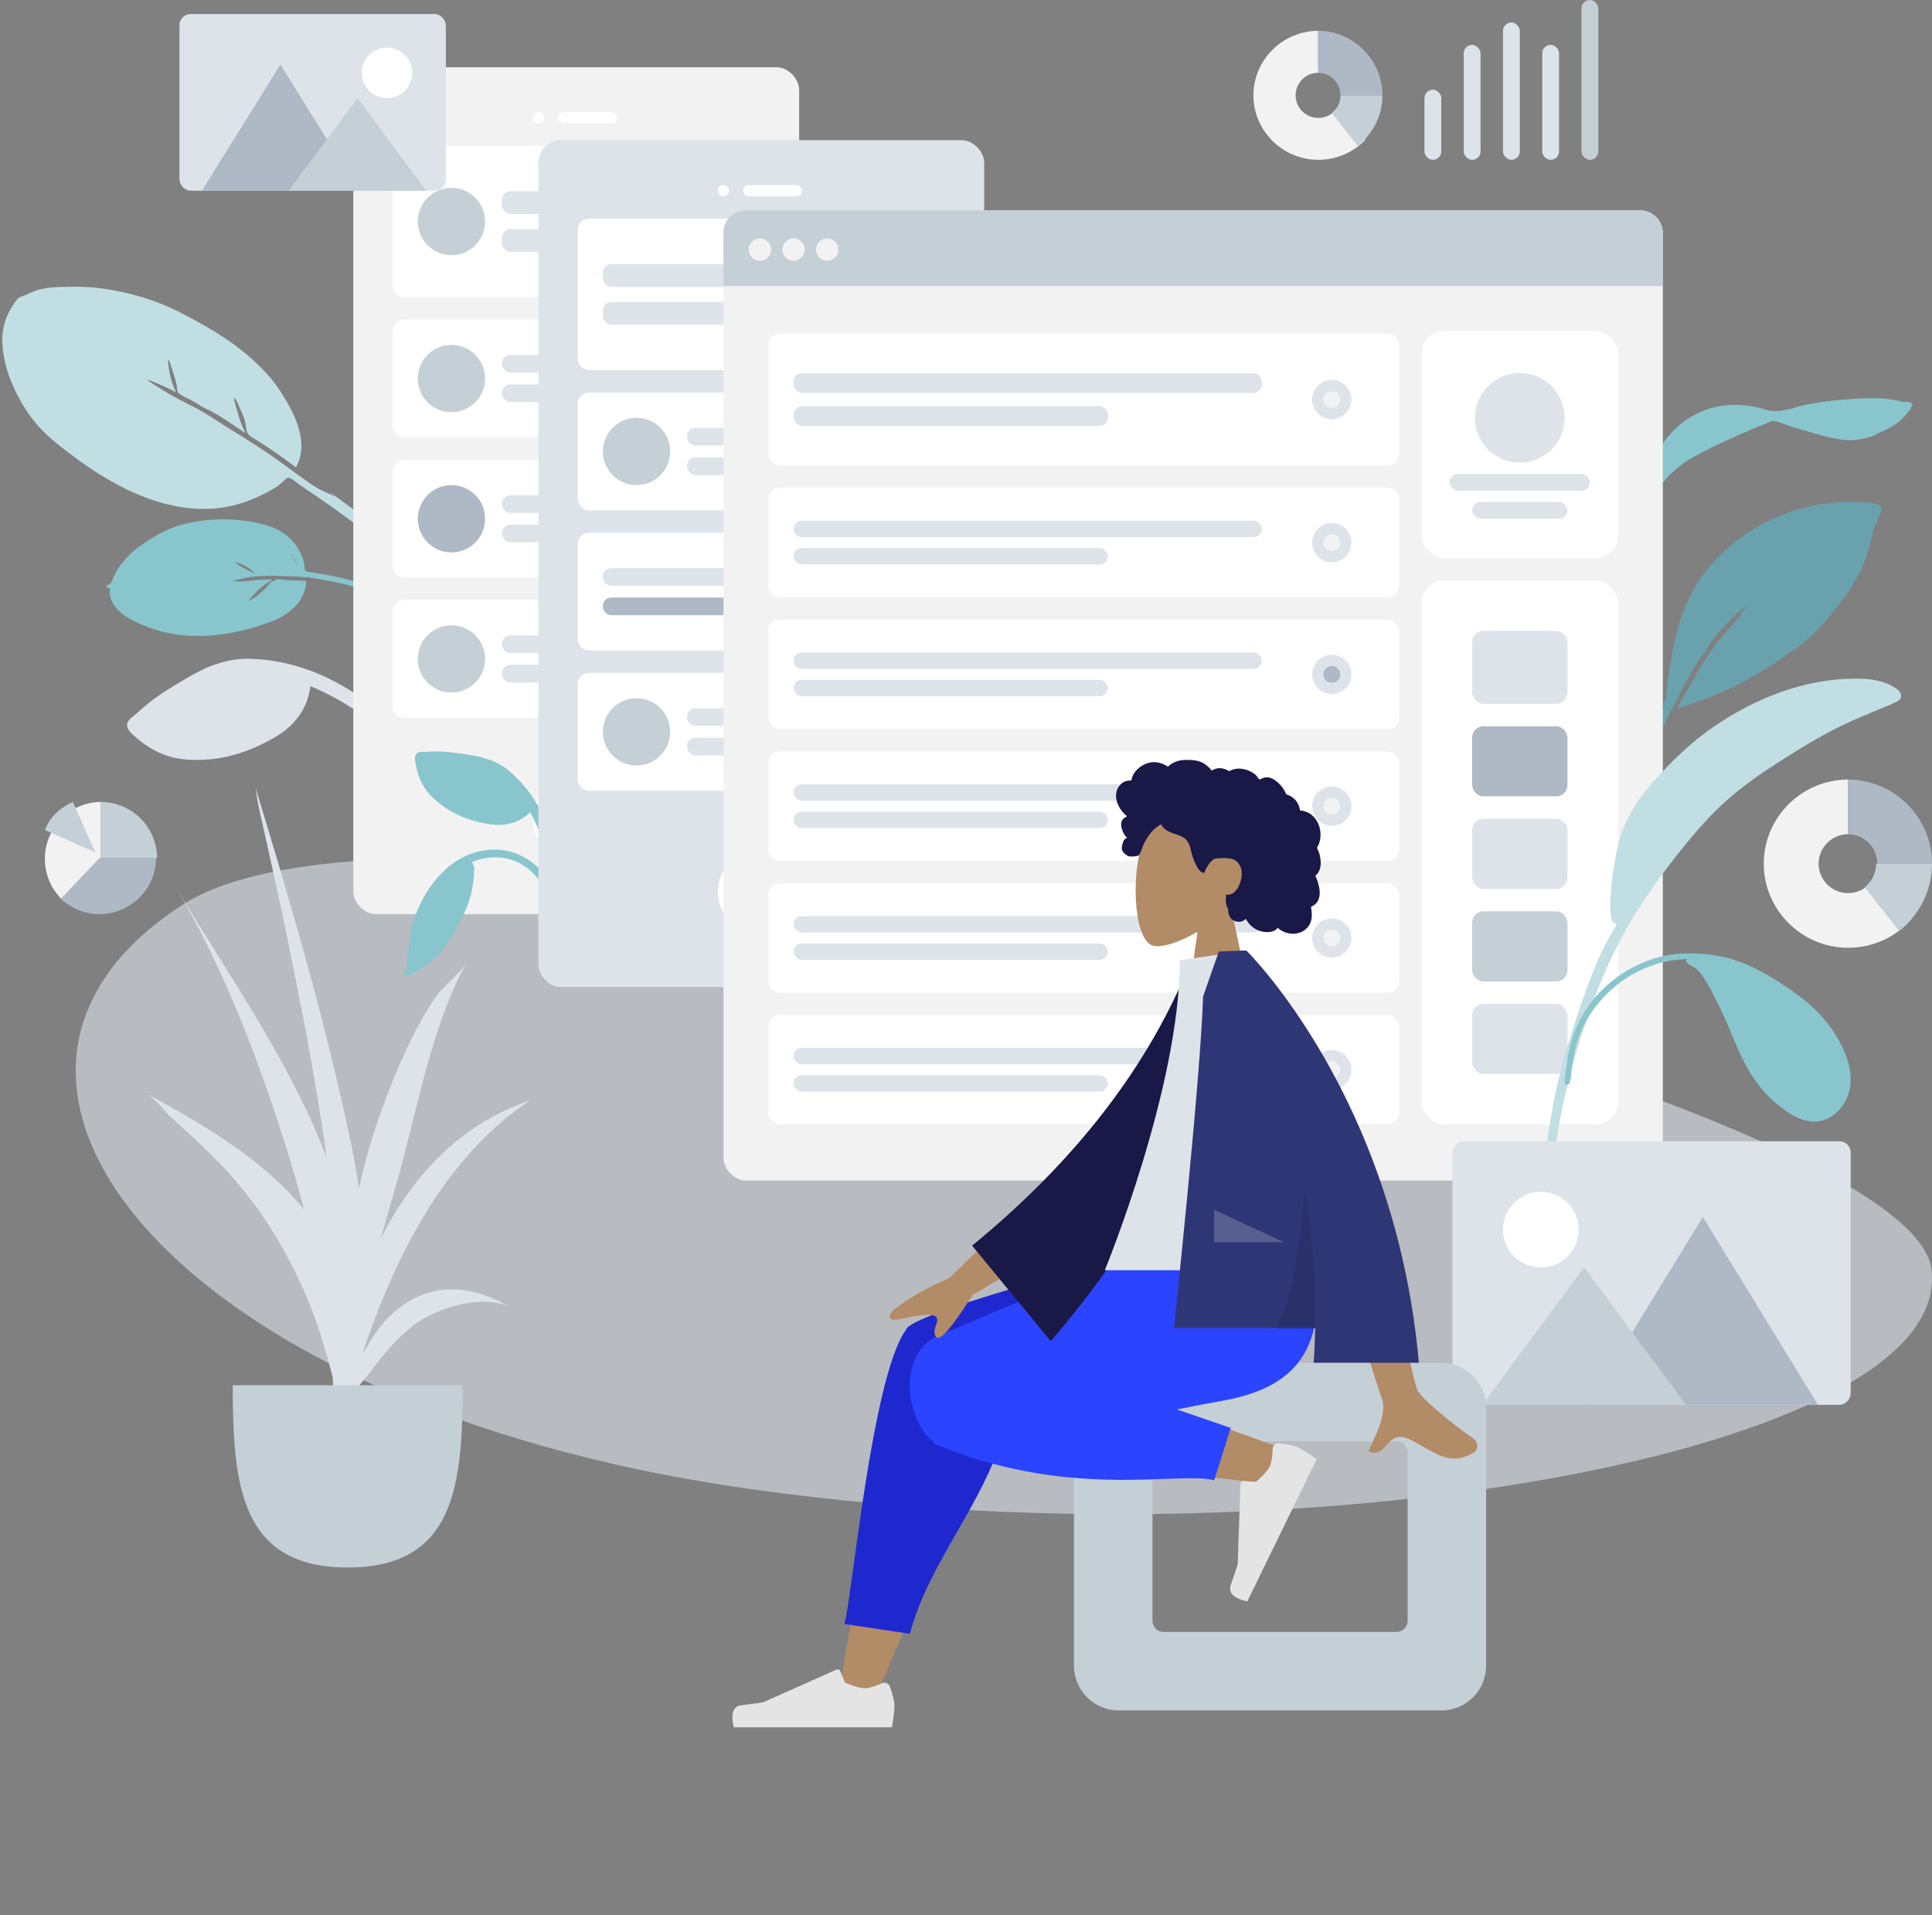 <svg width="689" height="683" viewBox="0 0 689 683" fill="none" xmlns="http://www.w3.org/2000/svg">
<rect x="0" y="0" width="689" height="683" fill="#808080" stroke="none"/>
<path fill-rule="evenodd" clip-rule="evenodd" d="M678.225 143.334C677.692 142.946 676.426 142.809 675.838 142.692C673.39 142.21 670.869 142 668.374 142C660.681 142.012 652.863 142.767 645.298 144.074C640.494 144.903 634.687 147.696 629.909 146.179C621.585 143.537 613.172 143.667 605.274 147.439C598.053 150.888 592.572 157.439 589.373 164.517C588.89 165.586 586.932 169.519 586.378 172.17C586.141 172.712 585.913 173.257 585.708 173.811C585.126 175.384 584.603 176.984 584.118 178.588C583.91 179.272 583.389 180.782 584.008 181.074C583.019 182.901 582.141 184.783 581.411 186.726C579.286 192.378 576.962 198.578 576.215 204.568C575.939 206.786 575.928 209.017 576.185 211.239C576.312 212.338 576.26 214.546 577.004 215.382C578.585 217.154 579.396 214.673 579.218 213.491C577.858 204.485 580.485 196.027 583.598 187.561C585.612 182.087 588.92 177.078 592.626 172.543C595.625 168.871 598.842 165.98 602.953 163.546C607.981 160.569 613.356 158.163 618.681 155.749C622.184 154.161 625.691 152.615 629.291 151.247C630.092 150.942 631.351 150.161 632.239 150.158C634.116 150.152 636.777 151.537 638.59 152.052C644.554 153.748 650.594 155.919 656.758 156.785C660.712 157.341 664.416 156.715 668.113 155.398C668.491 155.264 669.125 154.918 669.901 154.424C672.646 153.368 675.243 152.039 677.504 150.121C678.806 149.017 679.989 147.589 681.067 146.282C681.389 145.892 681.532 145.444 681.537 145.018C681.781 144.891 681.943 144.741 681.98 144.567C682.249 143.281 679.796 143.258 678.225 143.334" fill="#89C5CC"/>
<path fill-rule="evenodd" clip-rule="evenodd" d="M53.273 250.541C51.764 251.763 50.284 253.011 48.84 254.31C47.739 255.3 45.791 256.485 45.396 257.985C44.985 259.544 46.282 261.003 47.306 261.945C52.723 266.929 58.823 270.298 66.329 270.859C77.887 271.722 87.946 268.77 97.974 262.963C105.018 258.883 109.684 252.849 110.703 244.701C119.092 248.187 127.205 252.993 134.1 258.891C137.502 261.801 140.432 265.025 143.142 268.599C144.878 270.889 146.557 273.215 148.115 275.631C148.792 276.68 149.481 278.542 150.599 279.146C151.912 279.856 153.499 278.743 153.434 277.284C153.379 276.069 152.068 274.66 151.454 273.667C150.436 272.018 149.402 270.379 148.313 268.776C146.551 266.179 144.73 263.62 142.744 261.19C138.28 255.73 132.601 251.221 126.714 247.375C115.42 239.997 103.025 235.349 89.283 234.955C80.833 234.713 73.725 237.6 66.499 241.911C62 244.595 57.356 247.235 53.273 250.541" fill="#DDE3E9"/>
<path fill-rule="evenodd" clip-rule="evenodd" d="M162.883 214.856C154.077 205.787 145.241 196.832 135.403 188.847C129.605 184.141 123.495 179.863 117.511 175.401C118.201 176.006 118.878 176.628 119.539 177.266C117.671 175.998 115.226 175.281 113.246 174.107C111.037 172.798 108.925 171.301 106.854 169.791C102.811 166.845 98.829 163.843 94.673 161.051C90.043 157.94 85.245 155.066 80.536 152.072C76.539 149.532 72.494 146.751 68.219 144.674C65.888 143.542 63.553 142.201 61.213 141.02C60.43 140.625 52.484 135.608 52.504 135.593C52.943 135.262 56.942 137.14 57.56 137.393C59.366 138.131 61.094 139.013 62.83 139.893C61.877 138.013 61.123 136.038 60.712 133.958C60.585 133.317 59.569 128.644 60.089 128.252C60.349 128.057 62.883 136.416 63.013 137.22C63.119 137.872 63.103 138.812 63.317 139.431C63.662 140.429 63.645 140.127 64.405 140.69C65.798 141.721 67.647 142.365 69.154 143.227C69.968 143.68 72.485 145.48 74.001 145.993C78.588 148.221 83.238 151.649 87.597 154.495C86.453 152.345 85.582 150.097 84.948 147.741C84.797 147.182 83.168 142.165 83.563 141.867C84.007 141.532 87.112 149.195 87.296 149.92C87.637 151.268 87.708 152.768 88.136 154.079C88.605 155.518 90.07 156.028 91.39 156.867C96.248 159.953 100.938 163.232 105.55 166.662C110.583 157.711 104.78 146.903 99.889 139.393C96.364 133.98 91.619 129.34 86.608 125.289C79.92 119.882 72.269 115.563 64.627 111.612C55.723 107.009 46.099 104.156 36.093 102.839C30.86 102.149 25.507 102.169 20.221 102.39C17.639 102.498 15.16 102.84 12.686 103.682C11.57 104.062 10.492 104.541 9.442 105.077C8.644 105.484 6.713 105.914 6.255 106.521C2.477 111.438 0.545 116.337 0.84 122.515C1.119 128.363 2.966 134.214 5.472 139.431C8.264 145.24 11.854 150.512 16.55 154.936C20.132 158.312 24.137 161.25 28.116 164.15C42.267 174.463 60.208 183.433 78.536 181.128C84.469 180.383 90.112 178.308 95.385 175.489C96.628 174.824 97.863 174.152 99.036 173.368C99.827 172.839 101.941 170.456 102.736 170.37C103.827 170.251 106.175 172.469 107.198 173.144C114.972 178.275 122.542 183.685 129.953 189.313C137.839 195.301 145.337 201.697 152.615 208.393C155.71 211.242 158.786 214.096 161.791 217.04C162.491 217.725 164.202 220.247 165.471 220.361C166.273 220.434 166.814 219.749 166.7 219.006C166.501 217.715 163.785 215.784 162.883 214.856" fill="#C1DEE2"/>
<path fill-rule="evenodd" clip-rule="evenodd" d="M668.98 179.66C665.57 178.915 661.803 178.972 658.329 179.033C639.695 179.287 621.397 188.109 609.489 202.205C599.351 214.205 596.563 229.125 594.56 244.207C594.362 245.704 594.277 247.192 594.165 248.693C594.141 249.015 594.105 249.302 594.066 249.573C593.279 250.277 592.865 251.098 593.332 252C591.597 255.797 590.129 259.69 588.869 263.706C585.162 275.526 581.392 287.571 583.714 300C584.257 293.16 585.399 286.166 586.764 279.438C586.842 279.052 586.927 278.669 587.015 278.287C587.025 278.247 587.033 278.206 587.042 278.166C587.525 276.106 588.153 274.108 588.917 272.141C588.925 272.119 588.933 272.098 588.941 272.077C589.042 271.818 589.149 271.56 589.255 271.303C589.474 270.77 589.699 270.238 589.937 269.709C590.018 269.528 590.095 269.346 590.17 269.163C591.282 266.437 591.751 263.365 592.748 260.545C592.986 259.904 593.235 259.265 593.496 258.629C593.512 258.592 593.527 258.555 593.543 258.518C594.249 256.807 595.028 255.118 595.853 253.446C596.301 253.11 596.54 252.274 596.927 251.515C597.006 251.365 597.631 250.368 597.817 249.793C598.303 248.854 598.786 247.915 599.275 246.977C599.261 246.983 599.246 246.988 599.231 246.994C599.72 246.093 600.211 245.197 600.698 244.304C600.805 244.108 600.913 243.912 601.021 243.715C601.196 243.402 601.371 243.089 601.545 242.777C603.177 239.856 604.908 236.994 606.705 234.167C607.347 233.158 608.879 231.711 609.173 230.579C609.184 230.536 609.186 230.497 609.193 230.457C613.093 224.979 617.582 219.927 622.967 215.924C622.316 216.628 620.932 219.015 620.567 219.488C619.447 220.935 618.232 222.282 617.013 223.646C614.828 226.089 612.696 228.609 610.801 231.274C607.335 236.148 604.346 241.277 601.519 246.51C601.493 246.54 601.463 246.569 601.438 246.601C600.017 248.352 599.123 250.998 598.101 253.001C602.147 251.127 606.622 249.906 610.774 248.242C614.916 246.583 618.944 244.735 622.834 242.566C628.003 239.682 633.366 236.427 638.25 232.743C643.847 229.271 648.551 224.492 652.703 219.477C657.615 213.543 662.117 207.558 664.901 200.353C666.269 196.813 667.345 193.121 667.983 189.386C668.011 189.224 668.046 189.047 668.085 188.864C668.738 187.574 669.321 186.255 669.811 184.906C670.588 182.766 672.425 180.412 668.98 179.66" fill="#69A1AC"/>
<path fill-rule="evenodd" clip-rule="evenodd" d="M91.008 204.729C89.94 203.572 88.74 202.528 87.331 201.783C86.974 201.595 84.321 200.335 84.148 200.611C83.745 201.255 90.688 204.359 91.008 204.729M103.59 197C103.581 197.049 104.501 198.61 104.752 199.09C105.285 200.111 105.777 201.151 106.24 202.194C105.555 200.353 104.85 198.645 103.59 197M39.245 209.709C38.359 209.994 37.294 208.869 38.443 208.592C39.373 208.37 39.327 208.318 39.745 207.568C40.084 206.96 40.293 206.218 40.591 205.58C41.222 204.226 41.938 202.934 42.817 201.724C44.7 199.13 46.995 196.895 49.569 195.011C54.061 191.725 59.098 188.72 64.441 187.211C72.936 184.811 82.605 184.663 91.113 186.327C96.382 187.357 101.198 189.149 104.697 193.392C106.446 195.512 107.819 197.996 108.419 200.731C108.576 201.446 108.546 202.241 108.742 202.941C109.044 204.018 108.911 203.731 110.17 203.94C111.544 204.169 112.917 204.402 114.29 204.64C117.885 205.262 121.501 205.922 125.004 206.931C126.157 207.263 127.284 207.669 128.386 208.14C129.219 208.496 132.536 209.615 132.939 210.697C133.61 212.498 131.362 211.682 130.663 211.289C130.051 210.946 129.423 210.625 128.786 210.33C127.181 209.588 125.509 209.013 123.799 208.556C121.951 208.062 120.066 207.693 118.187 207.323C116.436 206.979 114.678 206.666 112.917 206.366C111.939 206.2 110.961 206.038 109.982 205.877C109.647 205.821 109.058 205.532 109.102 205.967C107.044 205.57 104.819 205.627 102.723 205.518C100.156 205.384 97.579 205.274 95.003 205.354C93.145 205.412 91.285 205.534 89.437 205.784C88.357 205.93 87.294 206.143 86.234 206.413C85.652 206.562 83.357 206.877 83.04 207.384C83.176 207.166 85.709 207.378 86.032 207.365C87.322 207.317 88.601 207.189 89.886 207.046C92.271 206.779 94.656 206.64 97.048 206.66C97.039 207.08 95.405 207.828 95.006 208.106C94.112 208.731 93.255 209.411 92.456 210.158C91.049 211.473 89.363 213.102 88.389 214.661C88.677 214.201 90.092 213.604 90.594 213.253C91.399 212.691 92.188 212.091 92.934 211.45C93.622 210.858 94.265 210.218 94.897 209.565C95.529 208.912 96.386 207.553 97.217 207.118C97.267 207.091 97.629 207.377 97.834 207.28C98.042 207.182 98.3 206.692 98.353 206.672C99.125 206.374 100.593 206.745 101.406 206.783C103.513 206.88 105.619 207.007 107.724 207.123C108.377 207.159 108.931 207.01 109.178 207.491C109.44 208.005 108.959 209.354 108.822 209.913C108.314 211.989 107.413 213.85 105.993 215.459C103.335 218.472 100.056 220.48 96.353 221.824C82.169 226.97 67.078 229.031 52.898 223.678C47.028 221.461 38.187 217.501 39.245 209.709" fill="#89C5CC"/>
<g opacity="0.6">
<path fill-rule="evenodd" clip-rule="evenodd" d="M688.711 452.152C698.361 517.476 464.337 560.085 262.908 530.349C61.478 500.614 -30.928 384.493 65.191 322.62C161.31 260.746 679.061 386.828 688.711 452.152Z" fill="#DDE3E9"/>
</g>
<rect x="126" y="24" width="159" height="302" rx="8" fill="#F2F2F2"/>
<path fill-rule="evenodd" clip-rule="evenodd" d="M205 307C213.284 307 220 300.284 220 292C220 283.716 213.284 277 205 277C196.716 277 190 283.716 190 292C190 300.284 196.716 307 205 307Z" fill="white"/>
<path fill-rule="evenodd" clip-rule="evenodd" d="M192 44C193.105 44 194 43.105 194 42C194 40.895 193.105 40 192 40C190.895 40 190 40.895 190 42C190 43.105 190.895 44 192 44Z" fill="white"/>
<rect x="199" y="40" width="21" height="4" rx="2" fill="white"/>
<rect x="140" y="52" width="131" height="54" rx="4" fill="white"/>
<g clip-path="url(#clip0)">
<rect x="179" y="68.2" width="73" height="8.1" rx="3" fill="#DDE3E9"/>
<rect x="179" y="81.7" width="49" height="8.1" rx="3" fill="#DDE3E9"/>
</g>
<path fill-rule="evenodd" clip-rule="evenodd" d="M161 91C167.627 91 173 85.627 173 79C173 72.373 167.627 67 161 67C154.373 67 149 72.373 149 79C149 85.627 154.373 91 161 91Z" fill="#C5CFD6"/>
<rect x="140" y="114" width="131" height="42" rx="4" fill="white"/>
<g clip-path="url(#clip1)">
<rect x="179" y="126.6" width="73" height="6.3" rx="3" fill="#DDE3E9"/>
<rect x="179" y="137.1" width="49" height="6.3" rx="3" fill="#DDE3E9"/>
</g>
<path fill-rule="evenodd" clip-rule="evenodd" d="M161 147C167.627 147 173 141.627 173 135C173 128.373 167.627 123 161 123C154.373 123 149 128.373 149 135C149 141.627 154.373 147 161 147Z" fill="#C5CFD6"/>
<rect x="140" y="164" width="131" height="42" rx="4" fill="white"/>
<g clip-path="url(#clip2)">
<rect x="179" y="176.6" width="73" height="6.3" rx="3" fill="#DDE3E9"/>
<rect x="179" y="187.1" width="49" height="6.3" rx="3" fill="#DDE3E9"/>
</g>
<path fill-rule="evenodd" clip-rule="evenodd" d="M161 197C167.627 197 173 191.627 173 185C173 178.373 167.627 173 161 173C154.373 173 149 178.373 149 185C149 191.627 154.373 197 161 197Z" fill="#AFB9C5"/>
<rect x="140" y="214" width="131" height="42" rx="4" fill="white"/>
<g clip-path="url(#clip3)">
<rect x="179" y="226.6" width="73" height="6.3" rx="3" fill="#DDE3E9"/>
<rect x="179" y="237.1" width="49" height="6.3" rx="3" fill="#DDE3E9"/>
</g>
<path fill-rule="evenodd" clip-rule="evenodd" d="M161 247C167.627 247 173 241.627 173 235C173 228.373 167.627 223 161 223C154.373 223 149 228.373 149 235C149 241.627 154.373 247 161 247Z" fill="#C5CFD6"/>
<path fill-rule="evenodd" clip-rule="evenodd" d="M156.14 268C154.815 268 153.494 268.027 152.171 268.095C151.162 268.148 149.621 267.939 148.768 268.568C147.881 269.221 147.942 270.557 148.081 271.501C148.813 276.493 150.6 280.919 154.339 284.456C160.096 289.901 166.695 292.668 174.504 293.9C179.99 294.766 185.054 293.564 189.092 289.663C192.043 295.139 194.281 301.199 195.404 307.315C195.958 310.333 196.127 313.315 196.03 316.388C195.967 318.356 195.859 320.32 195.648 322.279C195.556 323.13 195.122 324.418 195.455 325.223C195.846 326.167 197.165 326.259 197.757 325.453C198.25 324.783 198.16 323.466 198.261 322.673C198.429 321.355 198.584 320.036 198.695 318.712C198.876 316.569 199.009 314.42 199 312.268C198.977 307.435 197.902 302.583 196.432 297.995C193.612 289.192 189.037 281.369 181.921 275.231C177.545 271.457 172.537 269.929 166.856 269.108C163.318 268.597 159.723 268 156.14 268" fill="#89C5CC"/>
<path fill-rule="evenodd" clip-rule="evenodd" d="M176.571 303C162.272 303 152.642 314.524 148.089 326.502C146.372 331.016 145.97 335.974 145.308 340.714C145.096 342.236 145.175 344.554 144.557 345.909C144.333 346.401 143.819 346.577 144.065 347.247C144.214 347.652 144.505 347.901 144.944 347.981C145.843 348.147 147.115 347.167 147.886 346.781C154.282 343.573 158.484 338.613 161.912 332.545C164.038 328.784 166.194 324.879 167.456 320.75C168.227 318.227 168.676 315.571 168.94 312.954C169.044 311.923 169.144 310.868 169.138 309.832C169.132 308.803 168.653 308.259 168.309 307.364C173.08 305.558 178.466 305.066 183.299 306.937C187.769 308.668 191.482 312.013 193.561 316.216C194.101 317.308 194.518 318.46 194.821 319.636C195.02 320.406 195.029 321.404 195.398 322.1C196.29 323.788 198.168 322.66 197.988 321.089C197.485 316.708 194.979 312.309 191.775 309.263C187.734 305.421 182.258 303 176.571 303" fill="#89C5CC"/>
<rect x="192" y="50" width="159" height="302" rx="8" fill="#DDE3E9"/>
<path fill-rule="evenodd" clip-rule="evenodd" d="M271 333C279.284 333 286 326.284 286 318C286 309.716 279.284 303 271 303C262.716 303 256 309.716 256 318C256 326.284 262.716 333 271 333Z" fill="white"/>
<path fill-rule="evenodd" clip-rule="evenodd" d="M258 70C259.105 70 260 69.105 260 68C260 66.895 259.105 66 258 66C256.895 66 256 66.895 256 68C256 69.105 256.895 70 258 70Z" fill="white"/>
<rect x="265" y="66" width="21" height="4" rx="2" fill="white"/>
<rect x="206" y="78" width="131" height="54" rx="4" fill="white"/>
<g clip-path="url(#clip4)">
<rect x="215" y="94.2" width="73" height="8.1" rx="3" fill="#DDE3E9"/>
<rect x="215" y="107.7" width="49" height="8.1" rx="3" fill="#DDE3E9"/>
</g>
<path fill-rule="evenodd" clip-rule="evenodd" d="M323 112C326.866 112 330 108.866 330 105C330 101.134 326.866 98 323 98C319.134 98 316 101.134 316 105C316 108.866 319.134 112 323 112Z" fill="#DDE3E9"/>
<path fill-rule="evenodd" clip-rule="evenodd" d="M323 108C324.657 108 326 106.657 326 105C326 103.343 324.657 102 323 102C321.343 102 320 103.343 320 105C320 106.657 321.343 108 323 108Z" fill="#F2F2F2"/>
<rect x="206" y="140" width="131" height="42" rx="4" fill="white"/>
<g clip-path="url(#clip5)">
<rect x="245" y="152.6" width="73" height="6.3" rx="3" fill="#DDE3E9"/>
<rect x="245" y="163.1" width="49" height="6.3" rx="3" fill="#DDE3E9"/>
</g>
<path fill-rule="evenodd" clip-rule="evenodd" d="M227 173C233.627 173 239 167.627 239 161C239 154.373 233.627 149 227 149C220.373 149 215 154.373 215 161C215 167.627 220.373 173 227 173Z" fill="#C5CFD6"/>
<rect x="206" y="190" width="131" height="42" rx="4" fill="white"/>
<g clip-path="url(#clip6)">
<rect x="215" y="202.6" width="73" height="6.3" rx="3" fill="#DDE3E9"/>
<rect x="215" y="213.1" width="49" height="6.3" rx="3" fill="#AFB9C5"/>
</g>
<path fill-rule="evenodd" clip-rule="evenodd" d="M323 218C326.866 218 330 214.866 330 211C330 207.134 326.866 204 323 204C319.134 204 316 207.134 316 211C316 214.866 319.134 218 323 218Z" fill="#DDE3E9"/>
<path fill-rule="evenodd" clip-rule="evenodd" d="M323 214C324.657 214 326 212.657 326 211C326 209.343 324.657 208 323 208C321.343 208 320 209.343 320 211C320 212.657 321.343 214 323 214Z" fill="#F2F2F2"/>
<rect x="206" y="240" width="131" height="42" rx="4" fill="white"/>
<g clip-path="url(#clip7)">
<rect x="245" y="252.6" width="73" height="6.3" rx="3" fill="#DDE3E9"/>
<rect x="245" y="263.1" width="49" height="6.3" rx="3" fill="#DDE3E9"/>
</g>
<path fill-rule="evenodd" clip-rule="evenodd" d="M227 273C233.627 273 239 267.627 239 261C239 254.373 233.627 249 227 249C220.373 249 215 254.373 215 261C215 267.627 220.373 273 227 273Z" fill="#C5CFD6"/>
<rect x="258" y="75" width="335" height="346" rx="8" fill="#F2F2F2"/>
<rect x="507" y="118" width="70" height="81" rx="8" fill="white"/>
<path fill-rule="evenodd" clip-rule="evenodd" d="M542 165C550.837 165 558 157.837 558 149C558 140.163 550.837 133 542 133C533.163 133 526 140.163 526 149C526 157.837 533.163 165 542 165Z" fill="#DDE3E9"/>
<rect x="517" y="169" width="50" height="6" rx="3" fill="#DDE3E9"/>
<rect x="525" y="179" width="34" height="6" rx="3" fill="#DDE3E9"/>
<path d="M258 83C258 78.582 261.582 75 266 75H585C589.418 75 593 78.582 593 83V102H258V83Z" fill="#C5CFD6"/>
<path fill-rule="evenodd" clip-rule="evenodd" d="M271 93C273.209 93 275 91.209 275 89C275 86.791 273.209 85 271 85C268.791 85 267 86.791 267 89C267 91.209 268.791 93 271 93Z" fill="#F2F2F2"/>
<path fill-rule="evenodd" clip-rule="evenodd" d="M283 93C285.209 93 287 91.209 287 89C287 86.791 285.209 85 283 85C280.791 85 279 86.791 279 89C279 91.209 280.791 93 283 93Z" fill="#F2F2F2"/>
<path fill-rule="evenodd" clip-rule="evenodd" d="M295 93C297.209 93 299 91.209 299 89C299 86.791 297.209 85 295 85C292.791 85 291 86.791 291 89C291 91.209 292.791 93 295 93Z" fill="#F2F2F2"/>
<rect x="507" y="207" width="70" height="194" rx="8" fill="white"/>
<rect x="525" y="225" width="34" height="26" rx="4" fill="#DDE3E9"/>
<rect x="525" y="259" width="34" height="25" rx="4" fill="#AFB9C5"/>
<rect x="525" y="292" width="34" height="25" rx="4" fill="#DDE3E9"/>
<rect x="525" y="358" width="34" height="25" rx="4" fill="#DDE3E9"/>
<rect x="525" y="325" width="34" height="25" rx="4" fill="#C5CFD6"/>
<rect x="274" y="119" width="225" height="47" rx="4" fill="white"/>
<g clip-path="url(#clip8)">
<rect x="283" y="133.1" width="167" height="7.05" rx="3" fill="#DDE3E9"/>
<rect x="283" y="144.85" width="112.096" height="7.05" rx="3" fill="#DDE3E9"/>
</g>
<path fill-rule="evenodd" clip-rule="evenodd" d="M474.954 149.5C478.82 149.5 481.954 146.366 481.954 142.5C481.954 138.634 478.82 135.5 474.954 135.5C471.088 135.5 467.954 138.634 467.954 142.5C467.954 146.366 471.088 149.5 474.954 149.5Z" fill="#DDE3E9"/>
<path fill-rule="evenodd" clip-rule="evenodd" d="M474.954 145.5C476.611 145.5 477.954 144.157 477.954 142.5C477.954 140.843 476.611 139.5 474.954 139.5C473.297 139.5 471.954 140.843 471.954 142.5C471.954 144.157 473.297 145.5 474.954 145.5Z" fill="#F2F2F2"/>
<rect x="274" y="174" width="225" height="39" rx="4" fill="white"/>
<g clip-path="url(#clip9)">
<rect x="283" y="185.7" width="167" height="5.85" rx="2.925" fill="#DDE3E9"/>
<rect x="283" y="195.45" width="112.096" height="5.85" rx="2.925" fill="#DDE3E9"/>
</g>
<path fill-rule="evenodd" clip-rule="evenodd" d="M474.954 200.5C478.82 200.5 481.954 197.366 481.954 193.5C481.954 189.634 478.82 186.5 474.954 186.5C471.088 186.5 467.954 189.634 467.954 193.5C467.954 197.366 471.088 200.5 474.954 200.5Z" fill="#DDE3E9"/>
<path fill-rule="evenodd" clip-rule="evenodd" d="M474.954 196.5C476.611 196.5 477.954 195.157 477.954 193.5C477.954 191.843 476.611 190.5 474.954 190.5C473.297 190.5 471.954 191.843 471.954 193.5C471.954 195.157 473.297 196.5 474.954 196.5Z" fill="#F2F2F2"/>
<rect x="274" y="221" width="225" height="39" rx="4" fill="white"/>
<g clip-path="url(#clip10)">
<rect x="283" y="232.7" width="167" height="5.85" rx="2.925" fill="#DDE3E9"/>
<rect x="283" y="242.45" width="112.096" height="5.85" rx="2.925" fill="#DDE3E9"/>
</g>
<path fill-rule="evenodd" clip-rule="evenodd" d="M474.954 247.5C478.82 247.5 481.954 244.366 481.954 240.5C481.954 236.634 478.82 233.5 474.954 233.5C471.088 233.5 467.954 236.634 467.954 240.5C467.954 244.366 471.088 247.5 474.954 247.5Z" fill="#DDE3E9"/>
<path fill-rule="evenodd" clip-rule="evenodd" d="M474.954 243.5C476.611 243.5 477.954 242.157 477.954 240.5C477.954 238.843 476.611 237.5 474.954 237.5C473.297 237.5 471.954 238.843 471.954 240.5C471.954 242.157 473.297 243.5 474.954 243.5Z" fill="#AFB9C5"/>
<rect x="274" y="362" width="225" height="39" rx="4" fill="white"/>
<g clip-path="url(#clip11)">
<rect x="283" y="373.7" width="167" height="5.85" rx="2.925" fill="#DDE3E9"/>
<rect x="283" y="383.45" width="112.096" height="5.85" rx="2.925" fill="#DDE3E9"/>
</g>
<path fill-rule="evenodd" clip-rule="evenodd" d="M474.954 388.5C478.82 388.5 481.954 385.366 481.954 381.5C481.954 377.634 478.82 374.5 474.954 374.5C471.088 374.5 467.954 377.634 467.954 381.5C467.954 385.366 471.088 388.5 474.954 388.5Z" fill="#DDE3E9"/>
<path fill-rule="evenodd" clip-rule="evenodd" d="M474.954 384.5C476.611 384.5 477.954 383.157 477.954 381.5C477.954 379.843 476.611 378.5 474.954 378.5C473.297 378.5 471.954 379.843 471.954 381.5C471.954 383.157 473.297 384.5 474.954 384.5Z" fill="#F2F2F2"/>
<rect x="274" y="315" width="225" height="39" rx="4" fill="white"/>
<g clip-path="url(#clip12)">
<rect x="283" y="326.7" width="167" height="5.85" rx="2.925" fill="#DDE3E9"/>
<rect x="283" y="336.45" width="112.096" height="5.85" rx="2.925" fill="#DDE3E9"/>
</g>
<path fill-rule="evenodd" clip-rule="evenodd" d="M474.954 341.5C478.82 341.5 481.954 338.366 481.954 334.5C481.954 330.634 478.82 327.5 474.954 327.5C471.088 327.5 467.954 330.634 467.954 334.5C467.954 338.366 471.088 341.5 474.954 341.5Z" fill="#DDE3E9"/>
<path fill-rule="evenodd" clip-rule="evenodd" d="M474.954 337.5C476.611 337.5 477.954 336.157 477.954 334.5C477.954 332.843 476.611 331.5 474.954 331.5C473.297 331.5 471.954 332.843 471.954 334.5C471.954 336.157 473.297 337.5 474.954 337.5Z" fill="#F2F2F2"/>
<rect x="274" y="268" width="225" height="39" rx="4" fill="white"/>
<g clip-path="url(#clip13)">
<rect x="283" y="279.7" width="167" height="5.85" rx="2.925" fill="#DDE3E9"/>
<rect x="283" y="289.45" width="112.096" height="5.85" rx="2.925" fill="#DDE3E9"/>
</g>
<path fill-rule="evenodd" clip-rule="evenodd" d="M474.954 294.5C478.82 294.5 481.954 291.366 481.954 287.5C481.954 283.634 478.82 280.5 474.954 280.5C471.088 280.5 467.954 283.634 467.954 287.5C467.954 291.366 471.088 294.5 474.954 294.5Z" fill="#DDE3E9"/>
<path fill-rule="evenodd" clip-rule="evenodd" d="M474.954 290.5C476.611 290.5 477.954 289.157 477.954 287.5C477.954 285.843 476.611 284.5 474.954 284.5C473.297 284.5 471.954 285.843 471.954 287.5C471.954 289.157 473.297 290.5 474.954 290.5Z" fill="#F2F2F2"/>
<path fill-rule="evenodd" clip-rule="evenodd" d="M675.986 245.376C672.041 242.701 666.796 242 662.076 242C643.64 242 626.311 248.84 611.341 259.032C603.138 264.616 595.8 271.728 589.322 279.132C585.582 283.407 582.248 288.03 579.887 293.173C578.294 296.644 577.201 300.261 576.46 303.991C575.557 308.537 574.839 313.175 574.515 317.797C574.387 319.617 573.33 329.274 576.356 329.438C576.338 329.676 576.334 329.903 576.353 330.106C569.782 340.38 565.723 352.42 561.958 363.835C558.683 373.769 555.764 383.786 553.87 394.063C551.375 407.592 549.737 421.326 548.958 435.05C548.791 437.999 548.676 440.95 548.577 443.903C548.493 446.422 548.408 448.941 548.325 451.461C548.233 454.284 547.736 457.534 548.185 460.34C548.576 462.784 550.691 462.414 550.785 459.982C550.898 457.045 550.879 454.102 551.008 451.163C551.179 447.262 551.355 443.361 551.546 439.461C552.875 412.369 557.86 385.675 567.061 360.084C570.785 349.728 575.051 339.925 580.535 330.345C585.356 321.922 591.156 313.767 597.084 306.173C602.845 298.792 608.836 291.583 615.895 285.33C621.624 280.256 627.926 275.835 634.404 271.722C642.631 266.498 650.843 261.401 659.755 257.391C664.388 255.307 669.108 253.441 673.777 251.44C674.617 251.081 675.517 250.732 676.325 250.315C679.02 248.925 678.133 246.832 675.986 245.376" fill="#C1DEE2"/>
<path fill-rule="evenodd" clip-rule="evenodd" d="M601.818 340C609.295 340 615.949 340.972 622.838 343.943C628.785 346.508 634.205 349.903 639.467 353.599C646.868 358.798 652.698 364.848 656.779 372.865C659.217 377.654 661.006 384.431 659.368 389.655C657.44 395.807 652.144 400.939 645.169 399.855C640.856 399.185 636.903 396.33 633.625 393.643C629.703 390.428 626.564 386.563 623.972 382.27C619.744 375.267 617.26 367.351 613.668 360.033C611.964 356.56 610.317 353.063 608.275 349.762C607.265 348.128 606.189 346.509 604.656 345.294C603.836 344.644 600.378 343.52 601.7 342.061C582.31 342.315 565.132 357.207 561.409 375.641C561.063 377.359 560.792 379.091 560.505 380.82C560.325 381.911 560.398 385.937 559.422 386.634C557.27 388.172 558.174 383.499 558.267 382.826C558.506 381.087 558.76 379.35 559.027 377.615C560.481 368.181 564.681 359.411 571.685 352.683C579.694 344.99 590.501 340 601.818 340" fill="#89C5CC"/>
<path fill-rule="evenodd" clip-rule="evenodd" d="M62.938 316.736C81.604 348.052 103.345 378.374 116.401 412.613C115.875 408.577 115.317 404.545 114.692 400.52C111.38 379.179 107.262 357.994 102.936 336.835C100.733 326.062 98.402 315.327 96.012 304.594C94.727 298.829 93.457 293.061 92.145 287.302C91.828 285.906 91.554 283.469 91.157 281C103.845 322.637 116.081 364.305 125.031 406.942C126.205 412.538 127.205 418.124 128.024 423.7C128.304 422.428 128.58 421.156 128.881 419.887C132.503 404.68 137.935 389.594 144.403 375.374C147.495 368.575 151.046 361.924 155.228 355.726C157.836 351.863 163.986 347.271 166.364 343.314C153.355 367.176 148.657 397.032 141.145 422.973C139.312 429.304 137.467 435.624 135.659 441.955C146.987 419.237 164.563 400.571 189 392.483C159.42 412.027 141.678 446.254 129.722 481.26C129.683 481.675 129.636 482.09 129.595 482.506C133.114 475.829 137.545 469.789 143.551 465.56C156.407 456.504 170.667 459.142 183.137 466.91C173.35 460.689 155.663 466.354 147.428 472.677C141.533 477.203 136.495 483.275 132.12 489.2C131.072 490.62 129.641 492.277 128.13 494.044C126.012 507.795 122.56 521.452 117.672 535C118.479 531.111 117.896 524.892 118.12 521.993C118.144 521.679 118.164 521.365 118.188 521.053C117.445 524.019 116.727 526.951 116.036 529.837C117.41 524.331 118.156 518.583 118.739 512.776C118.889 510.281 119.036 507.785 119.19 505.29C119.141 500.553 118.946 495.799 118.616 491.036C117.447 486.408 116.137 482.042 115.056 478.411C111.159 465.31 105.444 452.76 98.411 441.051C91.994 430.366 84.312 420.688 75.445 411.935C70.664 407.217 65.661 402.725 60.729 398.17C58.945 396.523 55.757 392.474 53 390.363C73.081 401.434 93.749 413.41 108.398 431.248C106.68 424.653 104.815 418.151 102.842 411.78C92.831 379.454 80.191 345.953 62.938 316.736Z" fill="#DDE3E9"/>
<path fill-rule="evenodd" clip-rule="evenodd" d="M83 494C83 529.899 85.843 559 124 559C162.157 559 165 529.899 165 494" fill="#C5CFD6"/>
<rect x="508" y="32" width="6" height="25" rx="3" fill="#DDE3E9"/>
<rect x="522" y="16" width="6" height="41" rx="3" fill="#DDE3E9"/>
<rect x="536" y="8" width="6" height="49" rx="3" fill="#DDE3E9"/>
<rect x="550" y="16" width="6" height="41" rx="3" fill="#DDE3E9"/>
<rect x="564" width="6" height="57" rx="3" fill="#C5CFD6"/>
<path fill-rule="evenodd" clip-rule="evenodd" d="M16 306.256C16 295.117 25.002 286 36 286V306.256L22.332 321C18.444 317.395 16 312.107 16 306.256Z" fill="#F2F2F2"/>
<path fill-rule="evenodd" clip-rule="evenodd" d="M35.471 306H55.668C55.668 311.221 53.538 316.113 50.171 319.668C46.468 323.556 41.195 326 35.471 326C30.198 326 25.372 323.891 21.668 320.557L35.471 306Z" fill="#AFB9C5"/>
<path fill-rule="evenodd" clip-rule="evenodd" d="M56 306C56 295.002 46.998 286 36 286V306H56ZM26 286L34 304L16 296C17.78 291.334 21.777 287.78 26 286Z" fill="#C5CFD6"/>
<path fill-rule="evenodd" clip-rule="evenodd" d="M666.766 315.179C664.845 317.219 662.123 318.5 659.095 318.5C653.278 318.5 648.562 313.799 648.562 308C648.562 302.201 653.278 297.5 659.095 297.5V278C642.546 278 629 291.503 629 308C629 324.497 642.546 338 659.095 338C667.788 338 675.645 334.334 681 328.502L666.766 315.179Z" fill="#F2F2F2"/>
<path fill-rule="evenodd" clip-rule="evenodd" d="M659 278V297.5C664.799 297.5 669.5 302.201 669.5 308H689C689 291.503 675.497 278 659 278Z" fill="#AFB9C5"/>
<path fill-rule="evenodd" clip-rule="evenodd" d="M669.097 308C669.097 311.407 667.492 314.435 665 316.391L677.262 332C684.399 326.412 689 317.749 689 308H669.097Z" fill="#C5CFD6"/>
<path fill-rule="evenodd" clip-rule="evenodd" d="M476.051 39.504C474.573 41.068 472.479 42.05 470.15 42.05C465.675 42.05 462.048 38.446 462.048 34C462.048 29.554 465.675 25.95 470.15 25.95V11C457.42 11 447 21.352 447 34C447 46.648 457.42 57 470.15 57C476.837 57 482.88 54.189 487 49.718L476.051 39.504Z" fill="#F2F2F2"/>
<path fill-rule="evenodd" clip-rule="evenodd" d="M470 11V25.95C474.446 25.95 478.05 29.554 478.05 34H493C493 21.352 482.648 11 470 11Z" fill="#AFB9C5"/>
<path fill-rule="evenodd" clip-rule="evenodd" d="M478.073 34C478.073 36.555 476.869 38.827 475 40.293L484.196 52C489.55 47.809 493 41.312 493 34H478.073Z" fill="#C5CFD6"/>
<path fill-rule="evenodd" clip-rule="evenodd" d="M112.007 56.986C112.003 56.996 111.999 57.006 111.993 57.018C111.999 57.008 112.007 56.968 112.007 56.986" fill="#C5CFD6"/>
<path fill-rule="evenodd" clip-rule="evenodd" d="M111.998 57.002C111.998 57.004 111.996 57.008 111.996 57.011C111.996 57.002 112.014 56.971 111.998 57.002" fill="#C5CFD6"/>
<path fill-rule="evenodd" clip-rule="evenodd" d="M112.067 56.832C112.053 56.872 112.035 56.91 112.019 56.95C112.027 56.93 112.035 56.914 112.043 56.894C111.835 57.414 111.967 57.076 112.067 56.832" fill="#C5CFD6"/>
<path fill-rule="evenodd" clip-rule="evenodd" d="M112.022 56.953C112.014 56.971 112.006 56.991 111.998 57.009C111.94 57.121 112.022 56.953 112.022 56.953" fill="#C5CFD6"/>
<path fill-rule="evenodd" clip-rule="evenodd" d="M111.999 57.002C111.999 57 111.999 57 112.001 56.998C111.999 57 111.999 57 111.999 57.002" fill="#C5CFD6"/>
<path fill-rule="evenodd" clip-rule="evenodd" d="M111.99 57.016C111.978 57.04 112.046 56.924 111.99 57.016Z" fill="#C5CFD6"/>
<path fill-rule="evenodd" clip-rule="evenodd" d="M111.998 57.002L112.002 56.998C112 57 112 57.002 111.998 57.002" fill="#C5CFD6"/>
<rect x="64" y="5" width="95" height="63" rx="4" fill="#DDE3E9"/>
<path fill-rule="evenodd" clip-rule="evenodd" d="M100 23L72 68H128L100 23Z" fill="#AFB9C5"/>
<path fill-rule="evenodd" clip-rule="evenodd" d="M127.5 35L103 68H152L127.5 35Z" fill="#C5CFD6"/>
<path fill-rule="evenodd" clip-rule="evenodd" d="M138 35C142.971 35 147 30.971 147 26C147 21.029 142.971 17 138 17C133.029 17 129 21.029 129 26C129 30.971 133.029 35 138 35Z" fill="white"/>
<path fill-rule="evenodd" clip-rule="evenodd" d="M588.993 483.986C588.997 483.996 589.001 484.006 589.007 484.018C589.001 484.008 588.993 483.968 588.993 483.986" fill="#C5CFD6"/>
<path fill-rule="evenodd" clip-rule="evenodd" d="M589.002 484.001C589.002 484.003 589.004 484.007 589.004 484.011C589.004 484.001 588.986 483.971 589.002 484.001" fill="#C5CFD6"/>
<path fill-rule="evenodd" clip-rule="evenodd" d="M588.933 483.832C588.947 483.872 588.965 483.91 588.981 483.95C588.973 483.93 588.965 483.914 588.957 483.894C589.165 484.414 589.033 484.076 588.933 483.832" fill="#C5CFD6"/>
<path fill-rule="evenodd" clip-rule="evenodd" d="M588.978 483.953C588.986 483.971 588.994 483.991 589.002 484.009C589.06 484.121 588.978 483.953 588.978 483.953" fill="#C5CFD6"/>
<path fill-rule="evenodd" clip-rule="evenodd" d="M589.001 484.002C589.001 484 589.001 484 588.999 483.998C589.001 484 589.001 484 589.001 484.002" fill="#C5CFD6"/>
<path fill-rule="evenodd" clip-rule="evenodd" d="M589.01 484.016C589.022 484.04 588.954 483.924 589.01 484.016Z" fill="#C5CFD6"/>
<path fill-rule="evenodd" clip-rule="evenodd" d="M589.002 484.002L588.998 483.998C589 484 589 484.002 589.002 484.002" fill="#C5CFD6"/>
<rect width="142" height="94" rx="4" transform="matrix(-1 0 0 1 660 407)" fill="#DDE3E9"/>
<path fill-rule="evenodd" clip-rule="evenodd" d="M607.274 434L648.329 501H566.219L607.274 434Z" fill="#AFB9C5"/>
<path fill-rule="evenodd" clip-rule="evenodd" d="M564.944 451.946L601.239 501H528.649L564.944 451.946Z" fill="#C5CFD6"/>
<path fill-rule="evenodd" clip-rule="evenodd" d="M549.5 452C542.044 452 536 445.956 536 438.5C536 431.044 542.044 425 549.5 425C556.956 425 563 431.044 563 438.5C563 445.956 556.956 452 549.5 452Z" fill="white"/>
<path fill-rule="evenodd" clip-rule="evenodd" d="M427.065 332.244C420.589 336.147 414.226 338.033 411.24 337.263C403.75 335.333 403.062 307.935 408.857 297.134C414.651 286.333 444.442 281.625 445.943 303.025C446.464 310.453 443.346 317.081 438.738 322.49L447 361H423L427.065 332.244Z" fill="#B28B67"/>
<path fill-rule="evenodd" clip-rule="evenodd" d="M398.224 282.16C398.721 280.413 400.058 278.918 401.86 278.474C402.296 278.366 402.748 278.323 403.197 278.341C403.358 278.347 403.404 278.394 403.479 278.281C403.535 278.198 403.536 277.993 403.559 277.895C403.631 277.59 403.72 277.288 403.831 276.994C404.208 275.992 404.841 275.105 405.605 274.357C407.033 272.959 408.963 271.994 410.968 271.82C412.066 271.724 413.155 271.903 414.193 272.26C414.73 272.444 415.251 272.675 415.758 272.929C415.911 273.006 416.406 273.381 416.559 273.356C416.729 273.33 417.069 272.909 417.207 272.803C418.908 271.498 421.009 270.985 423.128 271C425.52 271.018 427.823 271.138 429.818 272.596C430.241 272.904 430.643 273.242 431.026 273.598C431.228 273.786 431.423 273.98 431.609 274.183C431.722 274.305 431.831 274.43 431.936 274.558C432.115 274.776 432.086 274.847 432.337 274.695C433.297 274.112 434.409 273.839 435.53 273.977C436.195 274.059 436.843 274.258 437.458 274.521C437.667 274.611 438.151 274.968 438.374 274.971C438.596 274.975 439.073 274.644 439.301 274.56C440.533 274.105 441.86 273.993 443.154 274.203C444.489 274.42 445.8 274.952 446.931 275.688C447.475 276.043 447.95 276.435 448.331 276.961C448.496 277.188 448.644 277.429 448.831 277.64C448.94 277.763 449.156 277.89 449.215 278.046C449.18 277.952 450.675 277.376 450.816 277.339C451.568 277.143 452.333 277.183 453.069 277.425C454.453 277.88 455.643 278.902 456.621 279.949C457.123 280.487 457.563 281.081 457.936 281.715C458.115 282.018 458.279 282.33 458.428 282.649C458.501 282.803 458.549 282.996 458.644 283.135C458.768 283.315 458.85 283.318 459.073 283.396C460.206 283.793 461.238 284.465 462.025 285.372C462.82 286.29 463.336 287.421 463.552 288.612C463.565 288.682 463.573 288.972 463.614 289.01C463.67 289.063 463.898 289.04 463.984 289.05C464.282 289.085 464.579 289.137 464.871 289.206C465.41 289.333 465.934 289.521 466.43 289.767C468.364 290.724 469.747 292.517 470.424 294.536C471.135 296.655 471.122 299.082 470.273 301.161C470.136 301.496 469.973 301.822 469.781 302.131C469.664 302.32 469.626 302.32 469.702 302.519C469.787 302.74 469.943 302.954 470.044 303.17C470.374 303.875 470.604 304.622 470.75 305.385C470.989 306.637 471.108 307.952 470.872 309.214C470.762 309.799 470.572 310.372 470.281 310.893C470.132 311.159 469.958 311.412 469.762 311.645C469.661 311.766 469.553 311.882 469.439 311.993C469.375 312.056 469.29 312.111 469.235 312.182C469.101 312.355 469.073 312.213 469.142 312.466C469.239 312.82 469.458 313.169 469.592 313.514C469.731 313.869 469.856 314.229 469.97 314.592C470.202 315.328 470.398 316.077 470.521 316.84C470.756 318.303 470.715 319.862 470.023 321.205C469.727 321.779 469.302 322.283 468.787 322.675C468.535 322.867 468.262 323.032 467.976 323.168C467.829 323.238 467.641 323.268 467.574 323.41C467.501 323.563 467.609 323.867 467.633 324.038C467.846 325.526 467.953 327.089 467.51 328.547C467.103 329.891 466.206 331.077 465.041 331.862C462.781 333.385 459.735 333.299 457.361 332.08C456.742 331.762 456.163 331.367 455.647 330.902C454.331 332.672 451.625 332.616 449.703 332.112C447.308 331.483 445.386 329.818 444.279 327.63C442.765 329.473 439.588 328.875 438.538 326.876C438.281 326.386 438.129 325.847 438.054 325.301C438.014 325.014 438.039 324.725 438.01 324.44C437.972 324.077 437.73 323.725 437.59 323.374C437.319 322.691 437.151 321.985 437.143 321.249C437.14 320.864 437.188 320.489 437.225 320.108C437.258 319.764 437.163 319.444 437.108 319.105C437.723 319.206 438.471 319.041 439.05 318.863C439.617 318.688 440.149 318.228 440.55 317.807C441.481 316.831 442.049 315.551 442.438 314.278C443.292 311.483 442.942 308.129 440.13 306.595C438.82 305.88 434.897 305.883 433.337 306.236C431.696 306.607 429.837 310.226 429.745 310.567C429.689 310.777 429.717 311.038 429.524 311.178C429.099 311.486 428.398 310.951 428.084 310.687C427.543 310.231 427.157 309.624 426.823 309.009C426.095 307.67 425.508 306.233 425.093 304.766C424.773 303.636 424.569 302.47 424.151 301.368C423.735 300.271 423.08 299.291 422.06 298.67C420.952 297.994 419.681 297.638 418.464 297.214C417.257 296.793 416.071 296.279 415.136 295.386C414.93 295.189 414.731 294.981 414.565 294.75C414.435 294.567 414.305 294.218 414.106 294.102C413.797 293.922 413.345 294.39 413.077 294.56C411.757 295.399 410.655 296.568 409.767 297.846C408.883 299.117 408.158 300.339 407.569 301.758C407.132 302.811 406.859 304.159 406.091 305.021C405.748 305.406 403.197 305.639 402.371 305.303C401.545 304.967 400.619 304.094 400.342 303.547C400.058 302.987 399.99 302.371 400.111 301.758C400.183 301.398 400.328 301.061 400.408 300.707C400.475 300.409 400.536 300.128 400.681 299.855C400.955 299.339 401.424 298.967 401.99 298.812C401.401 298.269 400.914 297.62 400.576 296.895C400.226 296.141 399.928 295.224 399.844 294.396C399.776 293.724 399.881 293.028 400.249 292.45C400.635 291.844 401.319 291.449 401.911 291.071C401.007 290.364 400.233 289.504 399.598 288.552C398.361 286.701 397.596 284.368 398.224 282.16Z" fill="#191847"/>
<path fill-rule="evenodd" clip-rule="evenodd" d="M514 486C522.837 486 530 493.163 530 502V594C530 602.837 522.837 610 514 610H399C390.163 610 383 602.837 383 594V502C383 493.163 390.163 486 399 486H514ZM498 514C500.209 514 502 515.791 502 518V578C502 580.209 500.209 582 498 582H415C412.791 582 411 580.209 411 578V518C411 515.791 412.791 514 415 514H498Z" fill="#C5CFD6"/>
<path fill-rule="evenodd" clip-rule="evenodd" d="M337.289 540.58C333.57 553.608 324.304 578.302 311.491 606.66L299.316 603.107C309.967 537.853 318.832 494.651 323.91 481.502C327.265 472.814 352.647 473.832 349.727 491.313C348.502 498.643 343.658 518.273 337.289 540.58ZM387.333 494.361C407.188 498.475 448.356 513.017 460.112 517.664C467.5 520.584 462.737 530.488 456.434 529.622C455.367 529.475 451.591 529.052 445.956 528.422C427.858 526.397 390.588 522.228 362.322 518.16C347.438 516.017 355.444 488.138 370.898 491.088C376.097 492.081 381.627 493.179 387.333 494.361Z" fill="#B28B67"/>
<path fill-rule="evenodd" clip-rule="evenodd" d="M323.131 474.138C325.161 467.514 417.438 444 417.438 444H425V451.047L361.413 483.416C361.497 484.461 361.446 485.565 361.241 486.729C361.7 510.726 351.429 528.653 341.261 546.402C334.611 558.008 328.006 569.539 324.472 582.641L301.111 579.156C301.791 577.416 302.867 569.568 304.339 558.839C308.048 531.785 314.271 486.409 323 474.403C323.03 474.361 323.061 474.32 323.093 474.278C323.104 474.231 323.117 474.185 323.131 474.138Z" fill="#1F28CF"/>
<path fill-rule="evenodd" clip-rule="evenodd" d="M419.717 502.64C425.535 501.476 430.893 500.436 435.477 499.632C465.091 494.438 473.726 478.586 468.62 444H414.058C405.145 446.56 358.826 465.985 334.793 476.316C318.887 483.154 323.901 507.804 332.909 514.219C332.958 514.613 333.12 514.88 333.409 515C367.56 529.154 396.682 528.098 415.383 527.42C423.216 527.136 429.22 526.918 433 527.912L438.923 509.228L419.717 502.64Z" fill="#2B44FF"/>
<path fill-rule="evenodd" clip-rule="evenodd" d="M453.872 516.695C453.918 515.525 454.906 514.589 456.07 514.713C458.194 514.939 461.328 515.38 462.853 516.124C465.284 517.31 469.553 520.395 469.553 520.395C468.178 523.215 444.828 571.088 444.828 571.088C444.828 571.088 437.332 569.878 438.888 565.367C440.443 560.855 441.397 557.835 441.397 557.835L442.385 529.15C442.404 528.587 442.885 528.151 443.447 528.186L447.859 528.463C447.859 528.463 451.621 525.419 452.822 522.955C453.554 521.455 453.796 518.655 453.872 516.695Z" fill="#E4E4E4"/>
<path fill-rule="evenodd" clip-rule="evenodd" d="M314.55 600.284C315.622 599.813 316.896 600.29 317.295 601.391C318.023 603.398 319 606.409 319 608.106C319 610.811 318.099 616 318.099 616C314.961 616 261.697 616 261.697 616C261.697 616 259.498 608.732 264.235 608.152C268.972 607.573 272.105 607.106 272.105 607.106L298.32 595.419C298.835 595.189 299.437 595.43 299.652 595.951L301.337 600.039C301.337 600.039 305.722 602.085 308.463 602.085C310.132 602.085 312.754 601.074 314.55 600.284Z" fill="#E4E4E4"/>
<path fill-rule="evenodd" clip-rule="evenodd" d="M338.628 455.758L366.956 428.123L376.364 444.403L346.907 461.77C339.521 473.405 335.183 478.432 333.893 476.852C332.806 475.519 333.304 474.058 333.763 472.713C334.121 471.665 334.455 470.687 333.996 469.894C332.949 468.082 327.035 469.12 321.465 470.344C315.895 471.568 317.184 468.832 318.367 467.404C323.632 463.156 330.385 459.273 338.628 455.758ZM505.602 495.908C502.672 489.963 492.692 432.02 492.692 432.02L471.795 432.102C471.795 432.102 491.15 494.583 492.692 498.406C494.696 503.372 491.292 510.587 488.984 515.48C488.627 516.237 488.296 516.938 488.016 517.567C491.218 519 492.757 517.268 494.379 515.442C496.211 513.379 498.149 511.197 502.712 513.32C504.475 514.14 506.143 515.109 507.773 516.057C513.403 519.329 518.575 522.336 525.611 517.994C526.727 517.306 527.949 514.715 524.996 512.69C517.638 507.645 507.035 498.815 505.602 495.908Z" fill="#B28B67"/>
<path fill-rule="evenodd" clip-rule="evenodd" d="M433.305 344.332L424.658 342.849C409.77 380.039 383.778 413.831 346.681 444.225L374.714 478.281C411.806 435.005 434.67 390.355 433.305 344.332Z" fill="#191847"/>
<path fill-rule="evenodd" clip-rule="evenodd" d="M471 453H394C394 453 420.759 387.938 420.759 342.461L443.986 339C462.24 368.358 467.395 404.505 471 453Z" fill="#DDE3E9"/>
<path fill-rule="evenodd" clip-rule="evenodd" d="M506 486C497.579 390.996 444.496 339 444.496 339L444.478 339.016C444.475 339.011 444.471 339.005 444.468 339H442.952C440.231 339.094 434.662 339.338 434.662 339.338L429.05 355.377C428.159 384.71 418.649 473.606 418.649 473.606H469.05C468.964 477.682 468.775 481.815 468.469 486H506Z" fill="#2F3676"/>
<path fill-rule="evenodd" clip-rule="evenodd" d="M469.042 474C469.444 456.25 467.869 439.584 465.242 424.502C463.868 442.399 460.997 463.933 455 474H469.042Z" fill="black" fill-opacity="0.1"/>
<path fill-rule="evenodd" clip-rule="evenodd" d="M457.889 443L433 431.429V443H457.889Z" fill="white" fill-opacity="0.2"/>
<defs>
<clipPath id="clip0">
<rect width="73" height="21.6" fill="white" transform="translate(179 68.2)"/>
</clipPath>
<clipPath id="clip1">
<rect width="73" height="16.8" fill="white" transform="translate(179 126.6)"/>
</clipPath>
<clipPath id="clip2">
<rect width="73" height="16.8" fill="white" transform="translate(179 176.6)"/>
</clipPath>
<clipPath id="clip3">
<rect width="73" height="16.8" fill="white" transform="translate(179 226.6)"/>
</clipPath>
<clipPath id="clip4">
<rect width="73" height="21.6" fill="white" transform="translate(215 94.2)"/>
</clipPath>
<clipPath id="clip5">
<rect width="73" height="16.8" fill="white" transform="translate(245 152.6)"/>
</clipPath>
<clipPath id="clip6">
<rect width="73" height="16.8" fill="white" transform="translate(215 202.6)"/>
</clipPath>
<clipPath id="clip7">
<rect width="73" height="16.8" fill="white" transform="translate(245 252.6)"/>
</clipPath>
<clipPath id="clip8">
<rect width="167" height="18.8" fill="white" transform="translate(283 133.1)"/>
</clipPath>
<clipPath id="clip9">
<rect width="167" height="15.6" fill="white" transform="translate(283 185.7)"/>
</clipPath>
<clipPath id="clip10">
<rect width="167" height="15.6" fill="white" transform="translate(283 232.7)"/>
</clipPath>
<clipPath id="clip11">
<rect width="167" height="15.6" fill="white" transform="translate(283 373.7)"/>
</clipPath>
<clipPath id="clip12">
<rect width="167" height="15.6" fill="white" transform="translate(283 326.7)"/>
</clipPath>
<clipPath id="clip13">
<rect width="167" height="15.6" fill="white" transform="translate(283 279.7)"/>
</clipPath>
</defs>
</svg>
